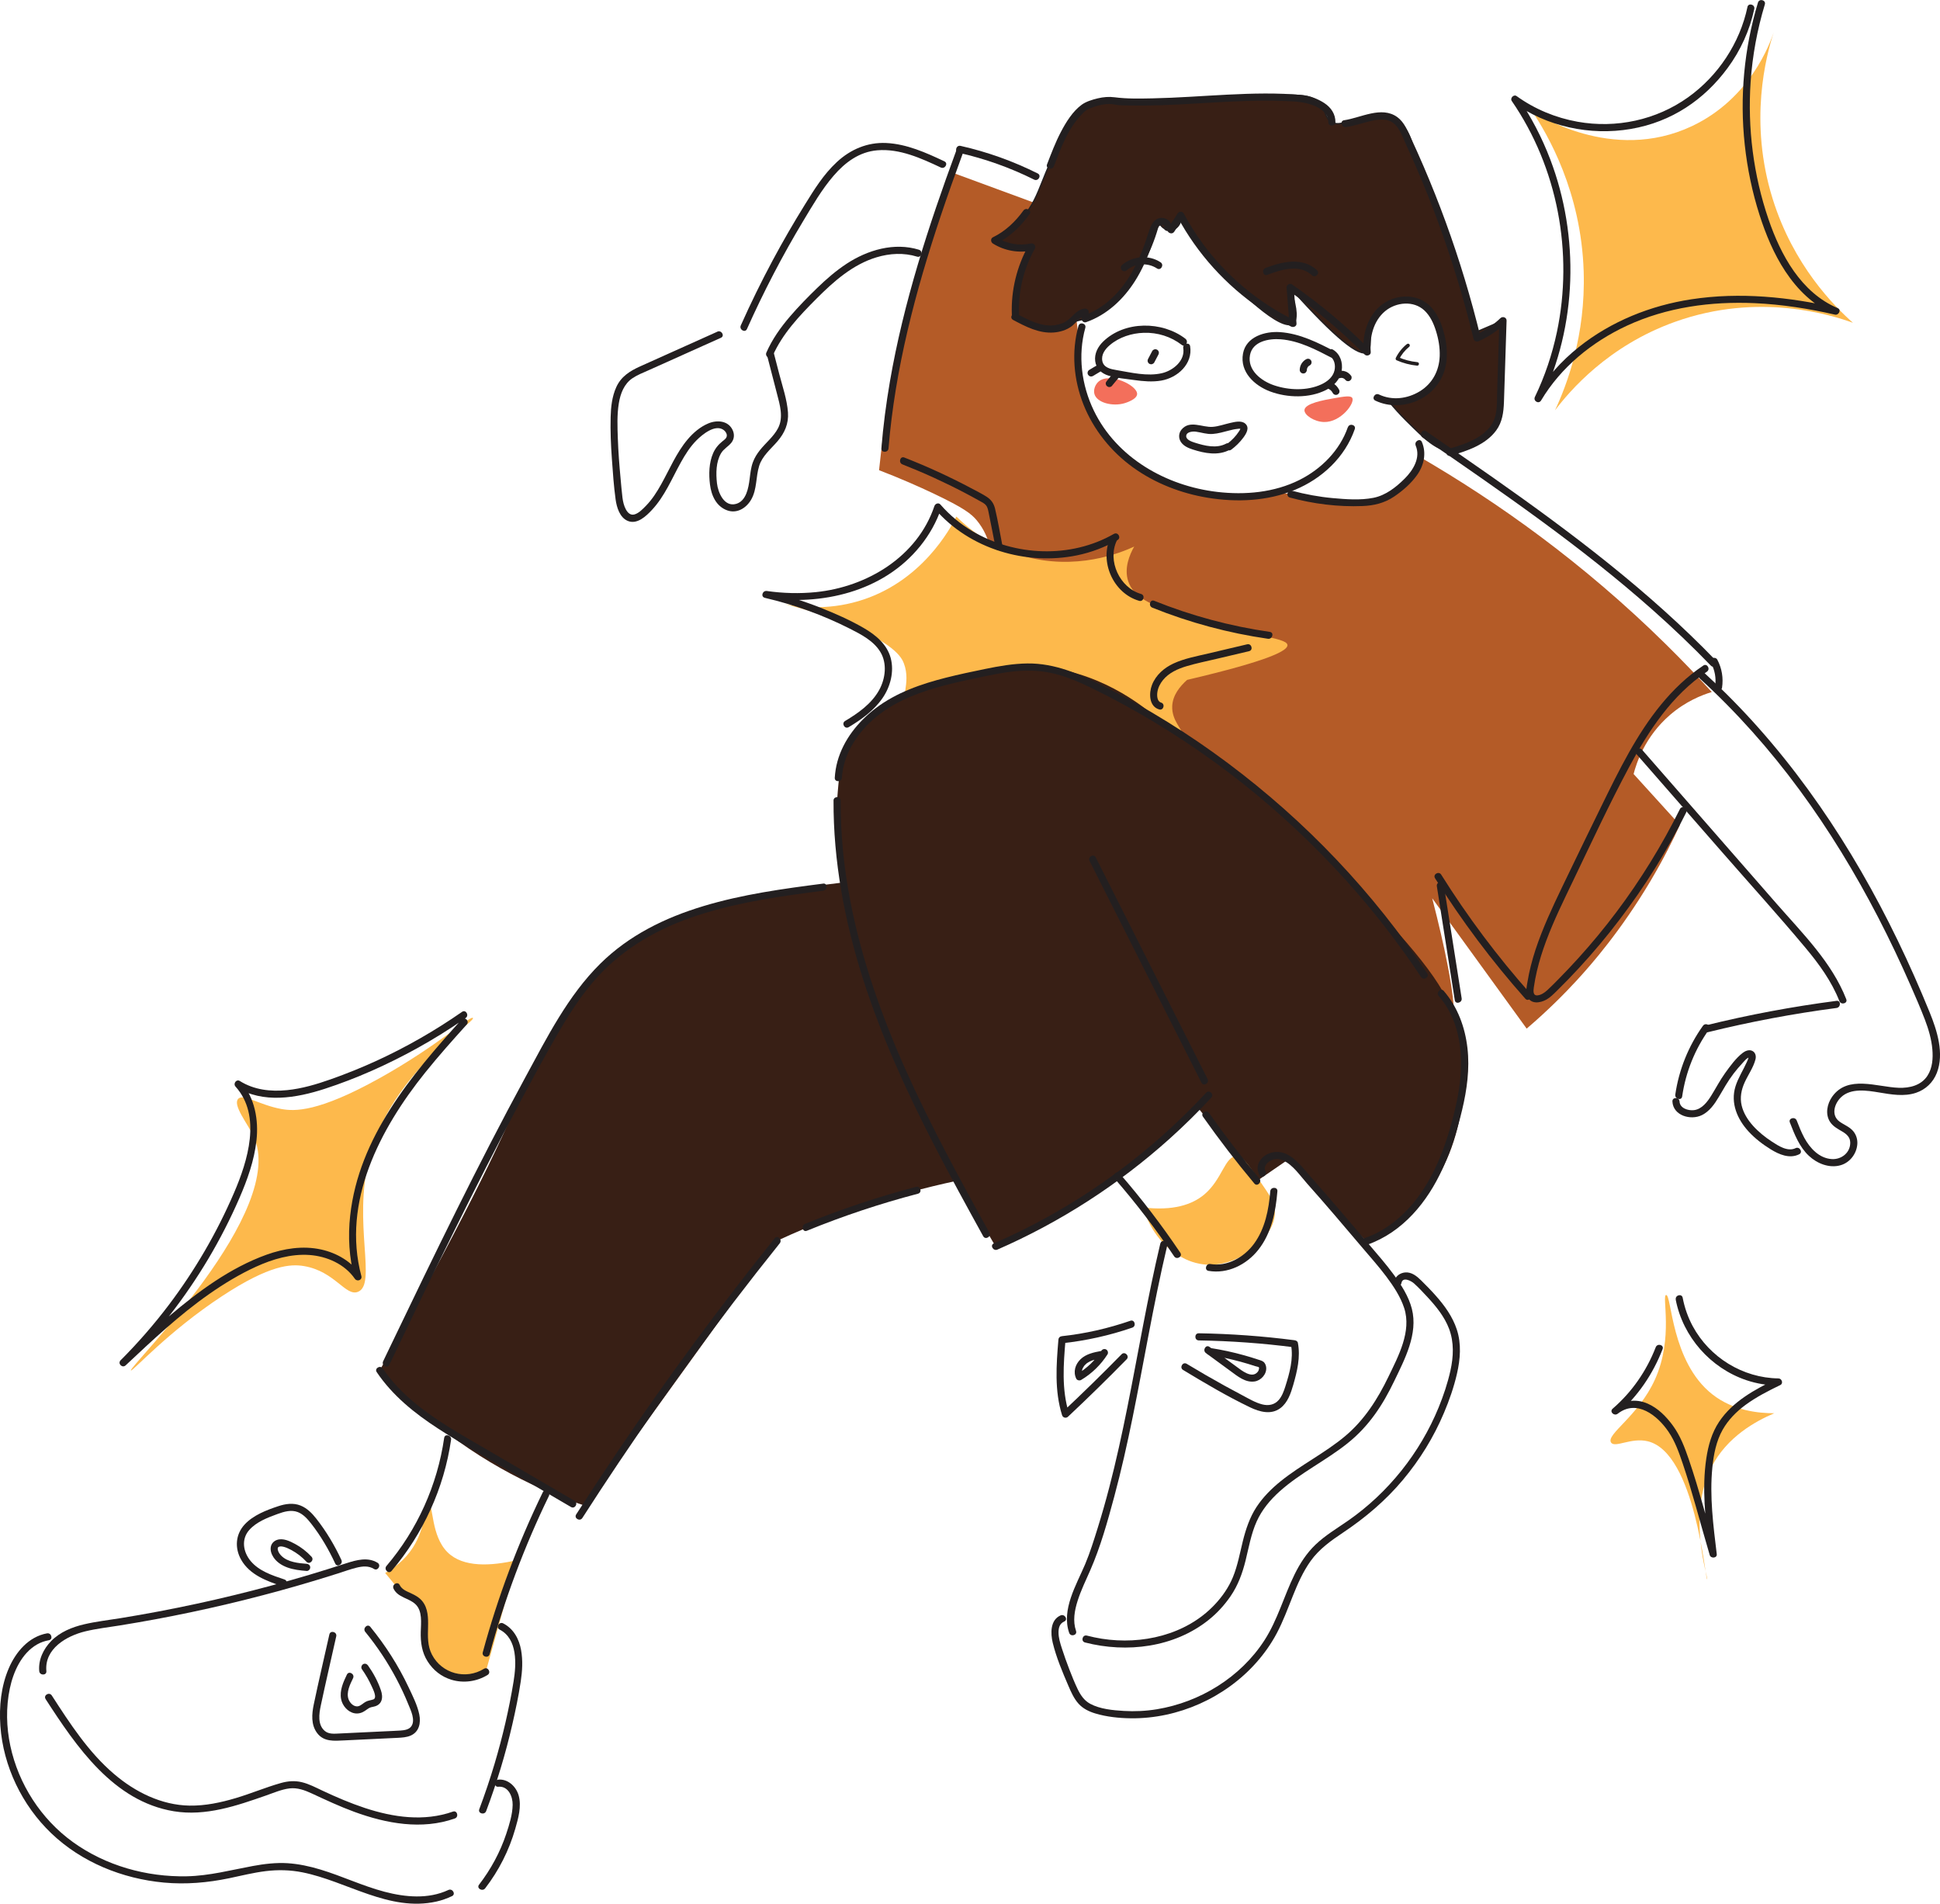 <?xml version="1.0" encoding="UTF-8"?><svg id="Layer_2" xmlns="http://www.w3.org/2000/svg" width="680.26" height="667.37" viewBox="0 0 680.26 667.37"><defs><style>.cls-1{fill:#fdb94c;}.cls-1,.cls-2,.cls-3,.cls-4,.cls-5{stroke-width:0px;}.cls-2{fill:#f36f5b;}.cls-3{fill:#231f20;}.cls-4{fill:#381f15;}.cls-5{fill:#b45b27;}</style></defs><g id="Layer_3"><path class="cls-5" d="M334.47,60.72c-6.03,14.67-12.08,32.01-17.02,51.8-4.8,19.22-7.6,36.88-9.21,52.31,7.85,3.02,14.26,5.89,18.91,8.09,11.15,5.28,13.57,7.36,15.34,9.48,5.21,6.24,5.48,13.76,5.76,16.92.85,9.85,5.83,24.4,24.21,44.79,11.08,4.81,25.1,11.74,40.41,21.64,21.63,13.99,36.62,27.95,43.84,35.07,34.48,34.03,45.61,64.22,51.08,61.95,3.05-1.26,3.86-11.06-5.58-47.87,11.04,15.23,22.08,30.47,33.12,45.7,7.49-6.4,13.33-12.32,17.57-16.92,5.27-5.72,15.62-17.61,25.83-34.81,4.64-7.81,8.02-14.65,10.32-19.66-5.41-5.96-10.82-11.91-16.23-17.87,1-3.84,3.99-13.11,12.73-20.68,5.49-4.75,11.12-6.98,14.68-8.06-5.09-5.59-10.47-11.21-16.16-16.81-28.89-28.44-58.88-49.78-86.71-65.89-.18,1.64-.71,4.46-2.58,7.3-.62.94-2.33,3.31-6.14,5.49-8.78,5.03-19.26,3.61-26.35,2.56-5.67-.84-4.57-1.31-9.67-2.03-11.3-1.6-16.09.8-24.58.6-11.22-.26-19.64-4.85-23.31-6.85-4.82-2.62-15.74-8.78-22.1-22.07-5.06-10.56-4.76-20.47-4.22-25.52-1.76-11.48-1.9-20.45-1.64-26.82.13-3.35.43-7.19-1.62-11.33-2.72-5.5-8.01-8.38-11.75-9.88-9.64-3.55-19.29-7.09-28.93-10.64Z"/><path class="cls-4" d="M489.59,42.36c3.75,1.81,5.05,6.29,5.74,8.58,4.18,13.88,10.59,27.04,14.56,40.99,1.61,5.66,4.11,14.15,7.52,24.55,3.2-1.37,6.39-2.73,9.59-4.1-.59,11.55-1.17,23.09-1.76,34.64-.94,1.75-2.87,4.79-6.4,7.33-1.88,1.35-5.29,3.8-9.59,3.77-5.36-.04-9.28-3.92-16.08-10.64-2.71-2.68-4.79-5.1-6.19-6.82,1.17.13,8.92.83,14.55-4.77,7.74-7.69,3.5-19.32,3.29-19.88-.53-1.39-3.87-10.09-11.21-10.82-4.22-.42-8.35,1.94-10.66,4.94-4.23,5.51-1.27,11.82-3.55,13.29-2.33,1.51-9.22-2.67-27-22.64,2.96,8.96,2.23,11.77.97,12.64-4.02,2.79-18.43-10.61-26.5-19.85-6.1-6.98-10.24-13.5-12.86-18.09.52,2.54-1.21,4.86-3.35,5.13-1.72.22-3.55-.91-4.26-2.8-1.45,5.75-4.51,14.52-11.31,22.71-2.58,3.11-7.7,9.28-14.61,11.22-.29.08-1.84.46-4.95,1.22-8.26,2.03-9.03,2.13-9.97,2.1-1.95-.06-5.38-.73-9.51-4.82-.8-7.02.54-11.9,2.03-15.16,1.87-4.09,4.73-7.27,3.71-8.53-.9-1.11-3.62.72-7.89-.08-2.31-.43-4.06-1.45-5.13-2.2,2.98-1.72,6.57-4.28,9.84-8.1,6.01-7.03,5.9-12.47,13.36-27.07,4.33-8.47,6.22-10.27,8.18-11.49,4.92-3.08,9.85-2.3,16.47-1.86,2.74.18,13.15-.28,33.99-1.33,19.72-.99,29.39-2.77,32.92,2.66,1.41,2.17,1.17,4.47,3.48,5.76,3.12,1.75,6.26-1.47,12.71-1.47.04,0,6.17-.8,9.86.99Z"/><path class="cls-3" d="M509.33,158.37s-.05,0-.08,0c-5.47-.04-9.53-4.05-16.25-10.71-2.18-2.16-4.27-4.46-6.21-6.84l-.38-.47.6.06c2.04.22,9.09.52,14.35-4.7,7.69-7.65,3.42-19.13,3.23-19.61-1.15-2.99-4.51-10.02-11-10.66-4.31-.43-8.35,2.13-10.44,4.85-2.39,3.1-2.44,6.42-2.48,9.08-.03,1.99-.06,3.57-1.14,4.26-3,1.94-11.68-5.2-26.54-21.8,2.11,6.71,2.27,10.58.51,11.8-4.46,3.08-20-12.07-26.83-19.89-4.63-5.3-8.78-11.08-12.33-17.17-.04.92-.33,1.82-.87,2.57-.69.96-1.7,1.59-2.78,1.72-1.66.21-3.34-.74-4.22-2.31-2.22,8.42-5.98,15.86-11.19,22.13-2.52,3.03-7.75,9.34-14.73,11.31-.29.08-1.81.46-4.96,1.23-8.37,2.05-9.08,2.14-10.04,2.11-3.25-.1-6.5-1.75-9.68-4.89l-.06-.06v-.09c-.66-5.75.03-10.89,2.04-15.29.67-1.47,1.47-2.82,2.18-4.01,1.18-2,2.12-3.58,1.57-4.25-.34-.42-1.1-.29-2.27-.1-1.35.22-3.2.53-5.47.1-1.83-.34-3.58-1.1-5.22-2.24l-.32-.22.34-.2c3.79-2.19,7.08-4.9,9.78-8.05,3.48-4.07,4.86-7.52,6.94-12.74,1.46-3.65,3.27-8.18,6.38-14.27,4.46-8.72,6.39-10.41,8.27-11.59,4.45-2.79,8.89-2.46,14.5-2.05.69.05,1.39.1,2.12.15,2.75.18,13.6-.31,33.96-1.33,3.39-.17,6.54-.37,9.31-.54,13.87-.87,20.84-1.31,23.83,3.31.53.82.83,1.65,1.12,2.44.48,1.32.89,2.46,2.27,3.23,1.6.89,3.2.41,5.41-.25,1.86-.56,4.18-1.25,7.18-1.25,1.07-.12,6.54-.64,9.97,1.01,3.8,1.84,5.13,6.27,5.85,8.65l.03.09c1.99,6.62,4.54,13.18,7,19.53,2.7,6.96,5.49,14.16,7.56,21.46,2.27,7.99,4.77,16.16,7.43,24.28l9.71-4.15-.02.4-1.79,34.75c-1.58,2.94-3.82,5.5-6.48,7.41-1.86,1.34-5.32,3.81-9.66,3.81ZM487.56,140.96c1.82,2.21,3.76,4.34,5.79,6.35,6.86,6.79,10.64,10.53,15.9,10.56.03,0,.05,0,.08,0,4.18,0,7.55-2.42,9.36-3.72,2.58-1.85,4.76-4.34,6.3-7.2l1.74-34.18-9.47,4.04-.08-.26c-2.7-8.22-5.23-16.48-7.53-24.56-2.07-7.28-4.86-14.47-7.55-21.42-2.46-6.36-5.01-12.93-7.01-19.57l-.03-.09c-.69-2.31-1.99-6.6-5.59-8.34h0c-3.3-1.59-8.65-1.08-9.68-.97h-.07c-2.92,0-5.2.69-7.03,1.24-2.24.67-4.02,1.2-5.8.2-1.54-.86-2-2.14-2.5-3.5-.28-.77-.57-1.57-1.07-2.34-2.84-4.38-10.14-3.92-23.38-3.09-2.77.17-5.92.37-9.31.54-20.39,1.03-31.24,1.51-34.02,1.33-.73-.05-1.43-.1-2.12-.15-5.52-.4-9.88-.72-14.19,1.98-1.83,1.14-3.69,2.79-8.09,11.4-3.1,6.07-4.91,10.6-6.37,14.23-2.03,5.08-3.5,8.75-7.03,12.88-2.65,3.1-5.86,5.77-9.56,7.96,1.49.98,3.07,1.63,4.7,1.94,2.19.41,3.98.11,5.3-.1,1.29-.21,2.22-.37,2.74.28.77.95-.2,2.57-1.53,4.82-.7,1.18-1.49,2.52-2.15,3.97-1.97,4.3-2.65,9.33-2.02,14.94,3.07,3.01,6.19,4.59,9.28,4.68.88.02,1.61-.06,9.9-2.1,3.14-.77,4.66-1.14,4.94-1.22,6.83-1.93,12-8.15,14.48-11.14,5.3-6.39,9.09-13.99,11.26-22.62l.2-.77.28.75c.65,1.74,2.32,2.85,3.99,2.64.94-.12,1.83-.67,2.44-1.52.68-.94.93-2.15.7-3.31l-.31-1.53.77,1.35c3.66,6.42,7.98,12.5,12.83,18.05,8.32,9.53,22.4,22.43,26.17,19.81,1.61-1.11,1.24-5.39-1.06-12.36l-.38-1.15.8.9c18.61,20.89,24.78,23.82,26.68,22.59.85-.55.88-2.01.91-3.85.04-2.59.1-6.14,2.58-9.38,2.17-2.83,6.38-5.49,10.88-5.04,6.77.67,10.24,7.9,11.42,10.98.19.5,4.58,12.27-3.34,20.15-4.98,4.95-11.52,5.08-14.16,4.9Z"/><path class="cls-2" d="M467.62,139.64c-3.42.6-10.01,1.76-10.21,4.08-.15,1.78,3.43,4.13,6.81,4.22,5.96.17,10.94-6.66,9.96-8.42-.53-.94-2.82-.54-6.56.12Z"/><path class="cls-2" d="M398.73,138.12c.08-3.04-9.57-7.67-13.46-4.4-1.22,1.03-1.93,2.89-1.51,4.4.87,3.11,6.42,4.45,10.52,3.24.43-.13,4.4-1.31,4.45-3.24Z"/><path class="cls-1" d="M451.44,226.09c.24,1.94-6.06,5.43-35.17,12.25-2.62,2.33-5.04,5.4-5.23,9.14-.27,5.24,4,8.62,3.21,9.51-1.46,1.63-13.89-11.91-33.23-17.16-8.86-2.4-16.17-2.25-20.92-2.12-17.23.48-29.42,6.29-32.3,7.72-2.26,1.12-6.77,3.4-11.94,7.45-6.84,5.37-11.86,11.53-11.93,11.47-.1-.09,11.53-8.86,13.5-22.29.4-2.7.87-5.92-.5-9.53-.71-1.87-3.21-7.31-22.89-14.84-4.62-1.77-11.05-3.98-18.98-5.94,5.5,1.11,14.98,2.19,25.82-.98,22.32-6.51,32.49-25.74,34.47-29.68,3.83,3.8,11.48,10.29,23.02,13.7,18.92,5.58,34.86-1.12,39.33-3.18-1.59,2.82-3.59,7.5-2.12,12.08,1.83,5.71,8.13,8.39,16.99,11.33,24.33,8.06,38.53,8.25,38.87,11.07Z"/><path class="cls-1" d="M537.14,38.84c5.55,8.31,17.31,28.35,18.18,56.38.7,22.43-5.9,39.71-10.05,48.61,5.15-6.79,18.58-22.59,42.03-30.99,29.53-10.58,55.1-2.34,62.44.32-6.64-5.88-20.88-20.12-28.15-43.42-8.48-27.19-2.3-50.14.35-58.38-1.26,3.77-8.21,23.22-28.69,32.87-28.07,13.23-54.87-4.54-56.11-5.39Z"/><path class="cls-1" d="M165.81,356.86c-.86-.94-12.63,9.94-32.75,21.13-21.49,11.95-29.76,11.62-34.37,10.79-7.65-1.37-13.45-5.56-15.21-3.52-1.89,2.18,3.34,8.7,5.35,12.87,12.57,26.18-43.99,81.34-42.92,82.3.52.47,12.88-13.52,32-26.08,16.77-11.01,24.07-11.29,28.72-10.5,10.85,1.85,14.53,10.74,18.89,9.02,6.74-2.65-1.82-23.94,3.9-46.67,7.75-30.8,37.65-47.99,36.4-49.35Z"/><path class="cls-1" d="M584.22,453.98c-1.61.2,2.71,14.95-3.9,29.59-5.82,12.9-17.18,19.22-15.42,22.09,1.29,2.11,7.08-1.85,12.94-.39,16.65,4.14,20.08,48.48,20.78,48.36.51-.09-7.28-22.33,1.6-39.5,5.39-10.43,15.33-15.89,21.93-18.7-5.56,0-14.42-.87-21.76-6.66-14.49-11.42-14.19-35.04-16.18-34.79Z"/><path class="cls-4" d="M437.72,274.64c9.54,8.1,23.45,20.61,38.86,37.34,20.9,22.68,31.43,34.33,34.9,49.29,4.96,21.34-.17,49.05-18.5,65.13-5.13,4.5-10.26,7.18-13.91,8.77-16.62-17.5-27.29-28.74-27.29-28.74,0,0-3.64,2.5-11.06,7.6-2.35-2.89-4.71-5.8-7.07-8.72-4.64-5.76-9.23-11.5-13.77-17.22-8.76,8.98-20.33,19.32-35.02,29.24-12.95,8.74-25.23,15.06-35.75,19.65-4.48-7.69-8.95-15.38-13.43-23.07-5.66,1.2-11.5,2.61-17.52,4.27-17.18,4.75-32.42,10.65-45.65,16.79l-67.11,92.99c-15.47-5.2-35.91-14.43-55.72-31.32-6.37-5.43-11.84-10.94-16.52-16.25,27.52-49.17,42.25-79.14,50.19-98.53,2.01-4.92,7.55-18.84,19.72-33.43,4.7-5.63,11.76-13.96,23.42-21.03,10.74-6.51,20.1-8.7,38.38-12.81,12.4-2.79,23.01-4.34,30.88-5.25-1.52-6.48-3.16-16.5-2.23-28.68.68-8.97,1.1-14.39,4.25-20.28,7.03-13.15,21.89-17.78,35.48-22.02,8.64-2.69,17.44-5.44,29.12-4.85,22.3,1.12,38.05,13.51,44.36,19.14,10.32,7.33,20.65,14.66,30.97,21.99Z"/><path class="cls-1" d="M447.04,424.51c.22,5.61-4,9.81-6.01,11.82-.57.57-9.13,8.82-20.39,6.7-3.81-.72-6.44-2.34-7.83-3.23-8.08-5.11-11.02-13.29-11.98-16.51,10.47,1.24,17.12-.93,21.43-4.53,6.39-5.35,7.23-13.52,11.4-13.46,2.04.03,3.95,2.77,7.76,8.24,3.67,5.26,5.5,7.89,5.62,10.97Z"/><path class="cls-1" d="M150.33,527.58c1.72-.04.75,10.77,6.58,16.57,5.46,5.44,15.28,4.87,24.35,2.78-3.64,13.05-7.29,26.1-10.93,39.15-.87.42-8.68,3.99-15.09-.02-3.65-2.28-5.16-5.97-5.64-7.17-2.62-6.64,1.33-9.56-1.32-14.61,0,0-1.38-2.63-9.22-8.01h0s-1.57-1.9-4-4.84c2.98-1.67,6.84-4.42,9.71-8.9,4.63-7.23,4.11-14.92,5.56-14.96Z"/></g><g id="Layer_2-2"><path class="cls-3" d="M498.8,153.34c13.87,9.54,27.75,19.08,41.33,29.03s26.75,20.26,39.3,31.39c7.07,6.27,13.93,12.79,20.49,19.59,1.12,1.16,2.89-.61,1.77-1.77-11.71-12.14-24.35-23.35-37.49-33.91-13.14-10.56-26.77-20.49-40.57-30.18-7.82-5.49-15.69-10.9-23.57-16.31-1.33-.91-2.58,1.25-1.26,2.16h0Z"/><path class="cls-3" d="M597.26,233.32c-11.33,7.57-19.44,18.72-26.05,30.45-3.49,6.2-6.62,12.59-9.75,18.98-3.76,7.66-7.49,15.34-11.19,23.02-3.42,7.11-6.94,14.2-9.82,21.56-1.44,3.68-2.71,7.43-3.67,11.27-.46,1.84-.86,3.7-1.16,5.57-.27,1.66-.77,3.58-.05,5.19,1.23,2.77,4.48,2.29,6.67,1.06,1.38-.78,2.49-1.91,3.61-3.01,1.29-1.26,2.56-2.54,3.82-3.84,5.18-5.33,10.1-10.91,14.75-16.72,9.22-11.53,17.36-23.9,24.25-36.96.87-1.66,1.73-3.33,2.56-5.01.71-1.44-1.44-2.7-2.16-1.26-6.3,12.67-13.74,24.76-22.24,36.07-4.18,5.57-8.63,10.94-13.3,16.11-2.32,2.57-4.71,5.09-7.14,7.55-1.22,1.23-2.43,2.47-3.7,3.65-.95.88-2.24,1.83-3.57,1.94-1.63.15-1.45-1.58-1.29-2.75.27-1.96.65-3.9,1.1-5.82.83-3.55,1.94-7.03,3.21-10.45,2.66-7.15,6.03-14,9.33-20.87,6.48-13.49,12.8-27.12,19.87-40.32,6.8-12.68,15.03-25.13,27.19-33.26,1.33-.89.08-3.06-1.26-2.16h0Z"/><path class="cls-3" d="M600,232.49c1.3,2.42,1.82,5.29,1.42,7.95-.1.67.17,1.34.87,1.54.59.16,1.44-.2,1.54-.87.51-3.41-.04-6.83-1.67-9.88-.32-.59-1.14-.78-1.71-.45-.6.35-.77,1.11-.45,1.71h0Z"/><path class="cls-3" d="M595.93,237.77c12.95,11.81,24.64,24.98,35.03,39.09s19.55,29.17,27.62,44.74c4.07,7.87,7.87,15.88,11.42,23.99,1.72,3.93,3.44,7.87,4.97,11.87,1.27,3.32,2.3,6.83,2.61,10.39.27,3.15.05,6.53-1.71,9.25-2.21,3.41-6.24,4.38-10.09,4.24-7.62-.27-17.87-4.6-23.33,3.12-1.78,2.52-2.52,6.16-.72,8.87,1.06,1.59,2.73,2.44,4.33,3.39,1.47.87,2.67,1.95,2.72,3.76.11,3.58-3.09,6.07-6.48,5.85-4.41-.28-7.64-3.81-9.62-7.45-1.05-1.95-1.86-4.01-2.66-6.07-.58-1.48-2.99-.84-2.41.66,1.62,4.17,3.32,8.58,6.66,11.71,2.9,2.72,7.17,4.45,11.13,3.31,3.28-.94,5.64-4.05,5.87-7.43.11-1.65-.4-3.29-1.47-4.55-1.3-1.54-3.23-2.18-4.81-3.35-3-2.22-1.77-6.28.57-8.51,3.43-3.28,9.07-2.38,13.29-1.68s8.79,1.54,12.99.13c3.41-1.14,6.02-3.67,7.32-7.01,2.63-6.78.08-14.81-2.52-21.19-3.46-8.49-7.17-16.89-11.17-25.14-7.95-16.43-17.04-32.34-27.46-47.34s-22.2-29.15-35.39-41.84c-1.62-1.55-3.26-3.09-4.91-4.6-1.19-1.08-2.96.68-1.77,1.77h0Z"/><path class="cls-3" d="M629.61,402.5c-2.77,1.36-6.05-.83-8.32-2.31-2.41-1.57-4.67-3.4-6.6-5.54-1.82-2.03-3.34-4.42-3.98-7.1-.67-2.83-.1-5.61,1.1-8.21s3.04-5.17,3.75-7.98c.31-1.21-.05-2.57-1.32-3.04-1.11-.41-2.32.13-3.2.81-2.4,1.86-4.39,4.63-6.15,7.08s-3.16,5.16-4.76,7.74c-1.39,2.26-3.34,4.92-6.2,5.23-2,.22-4.88-.66-5-3.04-.08-1.6-2.58-1.61-2.5,0,.25,4.97,6.41,6.71,10.34,4.78,2.65-1.3,4.46-3.89,5.92-6.36,1.64-2.78,3.19-5.58,5.16-8.16,1.01-1.33,2.1-2.6,3.24-3.82.53-.57,1.08-1.29,1.76-1.68l.29-.15c.33-.08.33-.1,0-.05-.14.55-.39,1.1-.62,1.61-1.28,2.87-3.04,5.53-3.98,8.55-1.81,5.85.65,11.53,4.63,15.84,2.26,2.45,4.97,4.52,7.81,6.26s6.5,3.36,9.88,1.7c1.44-.71.18-2.87-1.26-2.16h0Z"/><path class="cls-3" d="M589.85,384.38c1.23-8.5,4.45-16.54,9.45-23.52.94-1.31-1.23-2.56-2.16-1.26-5.1,7.13-8.44,15.44-9.7,24.12-.23,1.57,2.18,2.25,2.41.66h0Z"/><path class="cls-3" d="M643.98,350.86c-15.44,2.01-30.75,4.87-45.86,8.6-1.56.38-.9,2.8.66,2.41,14.89-3.67,29.99-6.52,45.2-8.51,1.57-.21,1.59-2.71,0-2.5h0Z"/><path class="cls-3" d="M574.01,264.58c9.96,11.4,19.93,22.8,29.89,34.2s19.66,22.09,29.14,33.42c4.76,5.69,9.22,11.79,11.94,18.74.58,1.48,3,.84,2.41-.66-5.05-12.92-15.34-23.08-24.32-33.35-10.07-11.53-20.15-23.05-30.22-34.58-5.69-6.51-11.39-13.03-17.08-19.54-1.06-1.21-2.82.56-1.77,1.77h0Z"/><path class="cls-3" d="M472.62,149.77c-2.85,8.17-9.31,14.64-16.96,18.48-8.84,4.43-19.11,5.33-28.81,4.2-17.87-2.08-35.28-11.92-43.29-28.49-4.34-8.97-5.68-19.4-2.99-29.05.43-1.55-1.98-2.21-2.41-.66-2.53,9.09-1.71,18.87,1.77,27.6s9.59,16.38,17.31,21.97,16.91,9.15,26.3,10.68c10.12,1.65,20.88,1.2,30.45-2.75s17.62-11.44,21.06-21.31c.53-1.52-1.88-2.18-2.41-.66h0Z"/><path class="cls-3" d="M415.68,118.76c-8.12-6.26-21.32-6.36-28.87.99-1.85,1.8-3.11,4.22-2.78,6.85s2.2,4.31,4.63,5.07c2.91.9,6.16,1.15,9.17,1.57s6.24.72,9.36.18c5.72-.98,11.12-5.85,10.13-12.05-.25-1.58-2.66-.91-2.41.66.71,4.45-3.61,7.9-7.5,8.8-5.15,1.19-10.84-.24-15.95-1.1-1.97-.33-4.43-.81-4.92-3.11s.98-4.24,2.6-5.62c3.26-2.79,7.68-4.21,11.93-4.33,4.82-.15,9.52,1.31,13.34,4.26,1.27.98,2.52-1.19,1.26-2.16h0Z"/><path class="cls-3" d="M468.36,123.37c-6.13-3.2-12.5-6.45-19.52-6.94-5.26-.37-11.94,1.59-12.99,7.55-1.14,6.41,4.02,11.19,9.51,13.25,6.06,2.26,13.75,2.45,19.62-.52,2.69-1.36,4.98-3.72,5.48-6.78.46-2.84-.5-5.81-3.03-7.35-1.38-.84-2.63,1.32-1.26,2.16,1.74,1.06,2.21,3.27,1.76,5.16-.55,2.3-2.49,3.86-4.54,4.82-5.04,2.36-11.45,2.1-16.62.36-4.46-1.49-9.46-5.27-8.46-10.62.91-4.84,6.67-5.84,10.77-5.52,6.46.51,12.39,3.64,18.04,6.58,1.42.74,2.69-1.41,1.26-2.16h0Z"/><path class="cls-3" d="M458.03,125.92c-.68.35-1.25.92-1.65,1.56s-.62,1.43-.63,2.2c0,.32.14.66.37.88s.57.38.88.37.66-.12.88-.37.36-.54.37-.88c0-.12,0-.24.02-.35l-.04.33c.04-.28.11-.54.22-.8l-.13.3c.11-.24.24-.47.4-.68l-.2.25c.16-.21.35-.4.55-.56l-.25.2c.15-.11.3-.21.47-.29.27-.14.5-.46.57-.75s.05-.7-.13-.96-.43-.5-.75-.57c-.34-.08-.65-.03-.96.13h0Z"/><path class="cls-3" d="M404.04,123.04l-1.46,2.78c-.16.3-.22.64-.13.96.08.29.3.6.57.75.29.15.64.23.96.13.3-.1.59-.29.75-.57l1.46-2.78c.16-.3.22-.64.13-.96-.08-.29-.3-.6-.57-.75-.29-.15-.64-.23-.96-.13-.3.1-.59.29-.75.57h0Z"/><path class="cls-3" d="M473.77,131.74c-.32-.42-.63-.74-1.06-1.05-.33-.24-.72-.41-1.11-.53-.78-.25-1.68-.26-2.46,0-.31.1-.58.29-.75.57-.16.27-.22.66-.13.96.2.62.87,1.09,1.54.87.16-.05.32-.09.49-.11l-.33.04c.26-.03.51-.03.77,0l-.33-.04c.27.04.54.11.79.22l-.3-.13c.22.1.43.22.63.37l-.25-.2c.19.15.37.32.52.51l-.2-.25.03.04c.2.27.41.48.75.57.3.08.7.05.96-.13s.5-.43.57-.75.07-.7-.13-.96h0Z"/><path class="cls-3" d="M465.57,136.18c.35.15.68.35.99.58l-.25-.2c.3.24.57.51.81.81l-.2-.25c.17.22.32.45.45.7.14.27.46.5.75.57s.7.05.96-.13.5-.43.57-.75c.08-.34.03-.65-.13-.96-.12-.24-.26-.46-.43-.68-.22-.29-.44-.57-.71-.82-.46-.43-.98-.8-1.56-1.04-.14-.09-.3-.14-.46-.15-.17-.04-.33-.03-.5.02-.29.08-.6.3-.75.57-.15.29-.23.64-.13.96.09.29.28.62.57.75h0Z"/><path class="cls-3" d="M384.67,128.05l-2.7,1.61c-.27.16-.49.44-.57.75s-.05.7.13.96.43.5.75.57.67.05.96-.13l2.7-1.61c.27-.16.49-.44.57-.75s.05-.7-.13-.96-.43-.5-.75-.57-.67-.05-.96.13h0Z"/><path class="cls-3" d="M390.3,130.9l-2.2,2.66c-.22.26-.37.53-.37.88,0,.31.14.67.37.88s.55.38.88.37c.31-.01.68-.11.88-.37l2.2-2.66c.22-.26.37-.53.37-.88,0-.31-.14-.67-.37-.88s-.55-.38-.88-.37c-.31.01-.68.11-.88.37h0Z"/><path class="cls-3" d="M410.61,80.12c.8-2.81-2.75-4.61-4.99-3.3-1.34.79-2.04,2.23-2.54,3.64-.62,1.74-1.13,3.52-1.76,5.26-2.48,6.85-5.9,13.51-11.22,18.59-2.86,2.73-6.2,4.92-9.94,6.23l1.58,1.21c0-.79,0-1.58,0-2.36,0-.88-.79-1.33-1.58-1.21-1.94.31-3.27,1.74-4.6,3.06-1.57,1.57-3.45,2.52-5.67,2.78-4.82.57-9.29-1.84-13.39-4.03-1.42-.76-2.68,1.4-1.26,2.16,4.39,2.34,9.13,4.81,14.26,4.41,2.22-.17,4.42-.82,6.23-2.15,1.67-1.23,2.94-3.48,5.1-3.82l-1.58-1.21c0,.79,0,1.58,0,2.36s.8,1.48,1.58,1.21c7.33-2.57,13.14-8.04,17.23-14.54,2.25-3.57,3.99-7.45,5.45-11.4.7-1.89,1.27-3.81,1.93-5.71.26-.76.6-1.75,1.3-2.23.36-.24,1.67-.3,1.47.39-.44,1.55,1.97,2.21,2.41.66h0Z"/><path class="cls-3" d="M358.86,73.81c-2.83,3.91-6.35,7.27-10.72,9.39-.88.43-.74,1.69,0,2.16,4.17,2.62,9.17,3.45,13.98,2.41l-1.41-1.84c-4.15,7.4-6.23,15.83-5.91,24.32.06,1.6,2.56,1.61,2.5,0-.3-8.06,1.62-16.02,5.57-23.06.55-.98-.36-2.07-1.41-1.84-4.17.91-8.45.11-12.05-2.15v2.16c4.76-2.31,8.54-6.04,11.61-10.29.94-1.31-1.22-2.55-2.16-1.26h0Z"/><path class="cls-3" d="M468.27,42.84c.01-2.87-1.53-5.14-3.87-6.69-2.18-1.45-5.11-2.58-7.72-2.82-8.72-.83-17.54-.58-26.28-.15-8.78.44-17.55,1.12-26.34,1.3-4.4.09-8.86.19-13.22-.38-1.97-.26-3.96-.09-5.89.37s-4.11,1.12-5.66,2.25c-3.16,2.31-5.52,6.14-7.3,9.55-1.91,3.65-3.37,7.52-4.85,11.36-.58,1.5,1.84,2.15,2.41.66,2.38-6.22,4.77-12.83,9.39-17.79.52-.56,1.06-1.16,1.67-1.63.85-.66,2-1.04,3-1.4,1.83-.64,3.72-1.05,5.67-1.01.99.02,1.92.28,2.89.39,1.04.12,2.12.08,3.17.11,2.02.05,4.04.06,6.06.05,16.17-.14,32.28-2.21,48.47-1.62,3.69.14,7.31.21,10.78,1.6,2.58,1.04,5.14,2.78,5.13,5.83,0,1.61,2.49,1.61,2.5,0h0Z"/><path class="cls-3" d="M411.74,81.23c1.12-1.71,2.23-3.42,3.35-5.13h-2.16c6.91,12.85,16.95,23.92,29.01,32.12,3.45,2.34,7.06,4.43,10.8,6.27.78.38,1.96-.06,1.88-1.08-.32-4.21-.64-8.43-.97-12.64l-1.88,1.08c9.58,6.65,18.53,14.17,26.75,22.44.71.72,2.23.23,2.13-.88-.45-5.17.9-10.88,5.04-14.33,3.85-3.2,10.03-3.8,13.82-.2,2,1.9,3.18,4.48,3.99,7.07.91,2.88,1.44,5.89,1.33,8.92-.19,5.12-2.59,9.63-6.99,12.31s-9.74,3.28-14.31,1.11c-1.45-.69-2.72,1.47-1.26,2.16,4.86,2.31,10.46,2.04,15.27-.26,5.23-2.5,8.76-7.3,9.58-13.04.51-3.56.09-7.2-.85-10.65-.82-3.01-2.03-5.99-4.06-8.4-3.97-4.72-10.73-5.27-15.96-2.4-6.21,3.41-8.69,10.98-8.1,17.7l2.13-.88c-8.37-8.42-17.5-16.06-27.26-22.83-.75-.52-1.95.17-1.88,1.08.32,4.21.64,8.43.97,12.64l1.88-1.08c-12.82-6.3-24.07-15.7-32.48-27.25-2.38-3.26-4.52-6.69-6.43-10.24-.47-.87-1.67-.75-2.16,0-1.12,1.71-2.23,3.42-3.35,5.13-.88,1.35,1.28,2.61,2.16,1.26h0Z"/><path class="cls-3" d="M496.41,156.21c1.8,4.19-.86,8.55-3.75,11.46-3.06,3.07-6.71,5.98-11.04,6.84-4.61.92-9.71.52-14.36.1s-9.61-1.33-14.29-2.59c-1.56-.42-2.22,1.99-.66,2.41,8.27,2.23,16.91,3.31,25.48,2.97,4-.16,7.66-1.04,11.01-3.29,3.04-2.04,5.99-4.6,8.11-7.6,2.41-3.39,3.34-7.67,1.67-11.57-.63-1.47-2.79-.2-2.16,1.26h0Z"/><path class="cls-3" d="M471.94,44.55c2.92-.41,5.69-1.4,8.55-2.08,2.45-.58,5.28-1.05,7.56.32,2.54,1.53,3.61,4.9,4.79,7.46,1.41,3.05,2.77,6.11,4.1,9.2,5.29,12.31,9.9,24.91,13.83,37.71,2.2,7.16,4.18,14.39,5.95,21.67.21.85,1.13,1.06,1.84.75,3.47-1.55,6.61-3.68,9.34-6.31l-2.13-.88c-.26,8.23-.53,16.46-.79,24.69-.12,3.62.22,7.72-1.53,11.02-1.34,2.51-3.58,4.3-6.03,5.66-2.95,1.63-6.2,2.66-9.43,3.59-1.54.44-.89,2.86.66,2.41,5.79-1.67,12.26-3.8,15.99-8.86,2.15-2.92,2.59-6.39,2.72-9.92.16-4.42.28-8.85.43-13.28.16-5.1.33-10.2.49-15.31.04-1.11-1.38-1.61-2.13-.88-2.59,2.48-5.56,4.46-8.84,5.92l1.84.75c-3.32-13.65-7.39-27.12-12.21-40.32-2.39-6.55-4.97-13.04-7.72-19.45-1.42-3.3-2.88-6.58-4.39-9.84-1.25-2.7-2.39-5.71-4.88-7.52-5.5-4-12.82.27-18.65,1.1-1.59.23-.91,2.63.66,2.41h0Z"/><path class="cls-3" d="M335.33,52.74c-9.73,26.39-18.51,53.29-23.29,81.06-1.33,7.74-2.35,15.55-2.98,23.38-.13,1.6,2.37,1.6,2.5,0,2.27-27.88,9.46-55.1,18.32-81.54,2.5-7.45,5.14-14.86,7.86-22.24.56-1.51-1.86-2.16-2.41-.66h0Z"/><path class="cls-3" d="M316.45,162.8c7.46,2.93,14.76,6.26,21.86,9.98,1.75.92,3.48,1.85,5.2,2.82.75.42,1.61.81,2.18,1.47.6.7.77,1.62.95,2.5.85,4.14,1.64,8.3,2.46,12.44.31,1.58,2.72.91,2.41-.66-.86-4.33-1.56-8.73-2.59-13.02-.45-1.88-1.39-3.2-3.02-4.23-1.76-1.11-3.66-2.05-5.5-3.03-7.55-4-15.34-7.56-23.3-10.68-1.5-.59-2.15,1.83-.66,2.41h0Z"/><path class="cls-3" d="M431.72,157.66c1.62-1.22,3.05-2.61,4.26-4.25,1.02-1.38,2.33-3.5.64-4.93-1.38-1.17-3.69-.56-5.26-.21-2.04.46-4.05,1.21-6.15,1.37-3.59.27-8-2.5-10.88.92-1.09,1.3-1.15,3.11-.18,4.48s2.56,2.04,4.07,2.53c4.17,1.35,8.92,2.28,12.98.11,1.42-.76.16-2.92-1.26-2.16-3.38,1.8-7.48.77-10.93-.32-1-.32-3.12-.98-3.07-2.34.06-1.53,2.34-1.67,3.4-1.53,1.99.27,3.82.95,5.86.8s3.84-.71,5.73-1.19c.96-.25,1.94-.49,2.93-.58.2-.02.9-.15,1.08,0,.03.03-.43.76-.51.89-1.06,1.63-2.44,3.07-3.99,4.24-1.27.96-.02,3.13,1.26,2.16h0Z"/><path class="cls-3" d="M406.96,91.95c-4.14-2.74-9.87-2.24-13.58,1-.51.44-.45,1.31,0,1.77.51.51,1.26.45,1.77,0,2.89-2.52,7.38-2.7,10.55-.61,1.35.89,2.6-1.27,1.26-2.16h0Z"/><path class="cls-3" d="M461.82,94.74c-5.08-4.74-12.28-3-18.08-.8-1.49.57-.84,2.98.66,2.41,4.83-1.84,11.31-3.89,15.64.16,1.18,1.1,2.95-.67,1.77-1.77h0Z"/><path class="cls-3" d="M503.2,307.89c9.36,14.92,19.96,29.05,31.65,42.22,1.07,1.21,2.83-.57,1.77-1.77-11.56-13.02-22.01-26.97-31.26-41.72-.85-1.36-3.02-.11-2.16,1.26h0Z"/><path class="cls-3" d="M503.83,310.69c2.1,13.31,4.19,26.63,6.29,39.94.25,1.58,2.66.91,2.41-.66-2.1-13.31-4.19-26.63-6.29-39.94-.25-1.58-2.66-.91-2.41.66h0Z"/><path class="cls-3" d="M500.46,341.26c-9.44-14.19-20.1-27.56-31.83-39.92s-24.43-23.61-38.02-33.78-28.22-19.27-43.46-26.96c-8.46-4.28-17.22-8.13-26.88-8.02-5,.06-9.95.93-14.83,1.93-4.59.94-9.17,1.9-13.71,3.05-8.68,2.19-17.43,5.22-24.63,10.69-6.19,4.7-11.37,11.13-13.46,18.72-.51,1.85-.81,3.76-.93,5.68-.1,1.61,2.4,1.6,2.5,0,.51-7.82,4.8-14.78,10.47-19.98,6.35-5.82,14.44-9.23,22.62-11.6,4.36-1.26,8.8-2.25,13.24-3.19,4.7-1,9.41-2.06,14.2-2.54s9.63-.29,14.34.92,8.87,3.07,13.08,5.13c14.84,7.26,29.03,15.87,42.41,25.54,13.41,9.7,26,20.55,37.61,32.35,11.61,11.8,22.23,24.58,31.68,38.17,1.16,1.68,2.31,3.36,3.44,5.06.89,1.33,3.05.08,2.16-1.26h0Z"/><path class="cls-3" d="M292.28,280.65c-.1,21.1,3.84,42.04,10.2,62.1,6.45,20.35,15.37,39.82,25.13,58.77,5.52,10.72,11.33,21.29,17.15,31.85.78,1.41,2.94.15,2.16-1.26-10.27-18.6-20.48-37.27-29.17-56.67-8.57-19.12-15.62-39.02-19.6-59.63-2.23-11.58-3.43-23.35-3.38-35.15,0-1.61-2.49-1.61-2.5,0h0Z"/><path class="cls-3" d="M422.96,383.04c-16.28,17.56-35.35,32.44-56.34,43.96-5.9,3.24-11.96,6.2-18.13,8.9-1.47.64-.2,2.8,1.26,2.16,22.06-9.63,42.53-22.83,60.44-38.92,5.06-4.55,9.91-9.33,14.54-14.32,1.09-1.18-.67-2.95-1.77-1.77h0Z"/><path class="cls-3" d="M382.06,301.82c10.2,20.21,20.4,40.42,30.6,60.63l8.63,17.1c.73,1.44,2.88.17,2.16-1.26-10.2-20.21-20.4-40.42-30.6-60.63l-8.63-17.1c-.73-1.44-2.88-.17-2.16,1.26h0Z"/><path class="cls-3" d="M504.49,349.16c8.87,10.26,8.98,24.77,6.24,37.34-2.77,12.72-7.23,26.19-15.92,36.15-4.36,4.99-9.77,9.09-16.06,11.3-1.51.53-.86,2.94.66,2.41,12.42-4.35,21.13-14.98,26.42-26.66,2.99-6.61,5.2-13.61,6.88-20.67,1.68-7.04,2.68-14.38,1.85-21.61-.84-7.33-3.44-14.41-8.31-20.04-1.05-1.22-2.82.56-1.77,1.77h0Z"/><path class="cls-3" d="M421.81,391.46c5.69,8.06,11.7,15.88,18.03,23.44,1.03,1.24,2.79-.54,1.77-1.77-6.19-7.4-12.07-15.05-17.64-22.93-.92-1.3-3.09-.06-2.16,1.26h0Z"/><path class="cls-3" d="M390.87,413.19c7.51,8.64,14.47,17.74,20.85,27.24.89,1.33,3.06.08,2.16-1.26-6.5-9.68-13.59-18.95-21.24-27.75-1.06-1.22-2.82.56-1.77,1.77h0Z"/><path class="cls-3" d="M443.76,410.64c-.81-1.51.29-2.87,1.59-3.65,1.47-.88,3.06-.9,4.61-.18,3.45,1.59,5.94,5.37,8.4,8.13,6.54,7.33,12.87,14.81,19.22,22.3,2.87,3.39,5.84,6.7,8.51,10.25,2.52,3.37,4.97,7.03,6.29,11.07,2.66,8.15-2.06,16.88-5.51,24.04-3.78,7.85-8.48,15.24-15.23,20.88-7.04,5.89-15.37,9.99-22.52,15.74-3.26,2.63-6.27,5.63-8.57,9.15s-3.72,7.73-4.75,11.9-1.82,8.59-3.49,12.65c-1.49,3.62-3.81,6.92-6.51,9.75-9.98,10.49-25.44,14.01-39.43,11.81-1.77-.28-3.52-.65-5.25-1.1-1.56-.4-2.22,2.01-.66,2.41,14.66,3.78,31.27,1.74,43.32-7.88,2.98-2.38,5.58-5.22,7.74-8.37,2.59-3.79,4.13-8,5.23-12.43s1.94-9.4,3.91-13.76c1.85-4.1,4.74-7.56,8.08-10.55,7.27-6.51,16.21-10.77,23.81-16.86s12.35-13.5,16.32-21.75c3.69-7.67,8.44-16.58,6.2-25.36-1.11-4.34-3.69-8.35-6.31-11.93s-5.76-7.18-8.75-10.68c-6.75-7.9-13.44-15.85-20.36-23.61-2.62-2.93-5.16-6.59-8.89-8.18-3.22-1.37-7.21-.39-9.1,2.7-.93,1.52-.89,3.21-.06,4.76.76,1.42,2.92.16,2.16-1.26h0Z"/><path class="cls-3" d="M406.87,435.91c-4.51,18.99-7.72,38.25-11.55,57.38-1.9,9.47-3.95,18.92-6.39,28.27-1.23,4.72-2.57,9.42-4.02,14.08-1.33,4.25-2.66,8.57-4.39,12.68-3.08,7.28-8.41,15.93-5.62,24.09.52,1.51,2.93.86,2.41-.66-1.19-3.49-.53-7.15.56-10.58,1.16-3.66,2.86-7.12,4.4-10.63,3.62-8.25,6.08-17.11,8.42-25.8,4.99-18.52,8.35-37.43,11.95-56.26,2.04-10.67,4.15-21.33,6.66-31.9.37-1.56-2.04-2.23-2.41-.66h0Z"/><path class="cls-3" d="M491.4,449.87c.37-2.45,3.41-.87,4.44.06,1.67,1.5,3.22,3.18,4.75,4.83,3.01,3.25,5.92,6.83,7.51,11.02,1.81,4.76,1.58,9.83.49,14.72-.98,4.42-2.44,8.75-4.15,12.94-6.49,15.83-17.64,29.84-31.69,39.62-3.88,2.7-8,5.13-11.44,8.41-3.11,2.96-5.47,6.6-7.36,10.44-3.76,7.64-5.95,15.98-10.61,23.17-8.36,12.92-22.57,21.64-37.67,24.12-3.83.63-7.74.82-11.61.59s-8.34-.65-11.78-2.5c-2.12-1.14-3.38-3.04-4.41-5.16-1.08-2.24-2.01-4.58-2.91-6.9s-1.81-4.87-2.61-7.35c-.6-1.86-1.19-3.71-1.18-5.69.01-1.58.42-3.04,1.96-3.72s.2-2.81-1.26-2.16c-3.65,1.62-3.52,6.31-2.73,9.59,1.25,5.15,3.4,10.23,5.49,15.09.96,2.23,1.95,4.49,3.6,6.31,1.55,1.7,3.65,2.72,5.82,3.37,3.99,1.2,8.31,1.65,12.46,1.7,16.56.21,33.14-7.22,44.09-19.62,2.76-3.12,5.17-6.55,7.12-10.23,2.19-4.14,3.81-8.55,5.55-12.9s3.6-8.6,6.3-12.39c2.99-4.19,7.13-7.12,11.36-9.95,7.81-5.22,14.92-11.23,20.97-18.45s10.82-15.01,14.42-23.52c1.87-4.42,3.47-9,4.55-13.69,1.18-5.11,1.62-10.51-.05-15.56-1.47-4.48-4.27-8.35-7.38-11.85-1.64-1.85-3.37-3.62-5.13-5.35-1.5-1.48-3.33-2.97-5.57-2.79-1.76.14-3.51,1.31-3.78,3.14-.24,1.57,2.17,2.25,2.41.66h0Z"/><path class="cls-3" d="M445.42,417.62c-.53,6.41-1.82,13.09-5.7,18.39-3.42,4.68-9.37,8.12-15.29,7.1-1.57-.27-2.25,2.14-.66,2.41,6.7,1.15,13.33-2.16,17.46-7.39,4.6-5.81,6.1-13.3,6.69-20.52.13-1.6-2.37-1.59-2.5,0h0Z"/><path class="cls-3" d="M396.36,463.01c-7.77,2.68-15.81,4.52-23.98,5.4-.72.08-1.19.51-1.25,1.25-.74,8.81-1.4,17.85,1.28,26.43.28.91,1.39,1.21,2.09.55,6.99-6.56,13.85-13.27,20.56-20.12,1.13-1.15-.64-2.92-1.77-1.77-6.71,6.85-13.57,13.56-20.56,20.12l2.09.55c-2.61-8.36-1.91-17.17-1.19-25.76l-1.25,1.25c8.4-.91,16.66-2.73,24.65-5.49,1.51-.52.86-2.94-.66-2.41h0Z"/><path class="cls-3" d="M386.07,473.61c-2.52.46-5.23,1.03-7.15,2.86s-2.68,4.49-1.53,6.84c.29.6,1.16.77,1.71.45,3.73-2.22,6.9-5.3,9.24-8.96.36-.57.12-1.38-.45-1.71-.6-.35-1.35-.12-1.71.45-2.1,3.29-4.98,6.07-8.34,8.06l1.71.45c-.11-.23-.21-.69-.21-.96,0-.1,0-.2,0-.3,0-.35-.06.19.02-.15.05-.22.1-.44.17-.66.03-.1.07-.2.11-.29-.08.19.07-.13.09-.16.12-.23.26-.44.4-.65.11-.16,0-.02.08-.1.07-.08.14-.16.21-.24.17-.19.36-.36.55-.53-.13.11.07-.06.12-.09.12-.08.24-.16.36-.24.22-.14.45-.27.69-.39.42-.21.8-.35,1.31-.51,1.07-.33,2.18-.54,3.28-.74.66-.12,1.04-.93.87-1.54-.19-.7-.87-.99-1.54-.87h0Z"/><path class="cls-3" d="M420.36,469.9c11.22.18,22.41.99,33.53,2.43l-1.21-.92c.95,4.91-.53,10.06-2.01,14.73-.52,1.63-1.15,3.34-2.29,4.65-1.5,1.72-3.61,2.09-5.77,1.54-2.4-.61-4.6-1.93-6.77-3.08s-4.26-2.27-6.37-3.43c-4.5-2.48-8.96-5.06-13.36-7.72-1.38-.83-2.64,1.33-1.26,2.16,7.64,4.62,15.42,9.23,23.47,13.09,3.34,1.6,7.36,2.73,10.62.31,2.59-1.93,3.68-5.2,4.54-8.18,1.37-4.8,2.58-9.73,1.62-14.73-.11-.59-.68-.85-1.21-.92-11.12-1.44-22.32-2.25-33.53-2.43-1.61-.03-1.61,2.47,0,2.5h0Z"/><path class="cls-3" d="M423.81,474.98c3.78.59,7.52,1.39,11.22,2.4,1.73.47,3.45.99,5.15,1.55.33.11,1.12.22,1.36.46-.29-.29-.02.09-.04.23-.06.49-.15.87-.47,1.28-2.02,2.56-5.69-.5-7.49-1.82-3.14-2.3-6.29-4.61-9.43-6.91-1.3-.95-2.55,1.22-1.26,2.16,2.9,2.12,5.8,4.25,8.7,6.37,2.42,1.77,5.16,4.07,8.38,3.59,2.23-.33,4.27-2.55,4.06-4.87-.05-.56-.23-1.11-.55-1.58-.52-.77-1.4-.93-2.24-1.21-1.64-.55-3.3-1.06-4.97-1.52-3.86-1.08-7.78-1.92-11.73-2.54-.67-.11-1.34.17-1.54.87-.17.59.21,1.43.87,1.54h0Z"/><path class="cls-3" d="M288.66,309.76c-14.12,1.81-28.32,3.76-41.99,7.88s-26.15,10.3-36.15,20.16c-11.37,11.22-18.76,25.98-26.31,39.86-8.34,15.34-16.31,30.88-24.09,46.51s-15.36,31.37-22.92,47.11c-.95,1.98-1.9,3.95-2.85,5.93-.69,1.44,1.46,2.71,2.16,1.26,7.45-15.53,14.9-31.05,22.52-46.49,7.62-15.44,15.4-30.8,23.52-45.98,3.96-7.41,7.97-14.8,12.15-22.09,3.84-6.7,7.92-13.31,12.89-19.24,9.17-10.93,21.32-18.31,34.69-22.98s27.34-6.91,41.27-8.77c1.7-.23,3.4-.45,5.1-.67,1.57-.2,1.59-2.7,0-2.5h0Z"/><path class="cls-3" d="M321.23,416.06c-13.26,3.47-26.27,7.81-38.96,12.99-1.47.6-.83,3.02.66,2.41,12.69-5.18,25.7-9.52,38.96-12.99,1.56-.41.9-2.82-.66-2.41h0Z"/><path class="cls-3" d="M271.64,434.08c-19.41,24.22-37.85,49.22-55.21,74.95-4.88,7.23-9.68,14.52-14.39,21.86-.87,1.36,1.29,2.61,2.16,1.26,16.63-25.89,34.31-51.11,52.99-75.57,5.33-6.97,10.74-13.88,16.23-20.73,1-1.24-.76-3.02-1.77-1.77h0Z"/><path class="cls-3" d="M132.1,481.02c5.56,8.26,13.37,14.51,21.66,19.88,9.38,6.07,19.22,11.48,28.87,17.12,5.86,3.43,11.73,6.85,17.59,10.28,1.39.81,2.65-1.35,1.26-2.16-10.23-5.98-20.45-11.95-30.68-17.93-8.66-5.06-17.57-9.95-25.33-16.37-4.25-3.52-8.12-7.49-11.21-12.08-.89-1.33-3.06-.08-2.16,1.26h0Z"/><path class="cls-3" d="M155.75,504.06c-2.38,16.51-9.41,32.2-20.23,44.9-1.04,1.22.72,2.99,1.77,1.77,11.1-13.02,18.43-29.06,20.88-46.01.23-1.57-2.18-2.25-2.41-.66h0Z"/><path class="cls-3" d="M190.32,523.15c-8.74,18-15.8,36.79-21.04,56.1-.42,1.55,1.99,2.22,2.41.66,5.18-19.1,12.14-37.7,20.79-55.5.7-1.44-1.46-2.71-2.16-1.26h0Z"/><path class="cls-3" d="M175.19,571.27c6.38,3.25,5.87,12.17,4.9,18.16-1.59,9.75-3.84,19.39-6.66,28.86-1.6,5.38-3.4,10.69-5.37,15.95-.57,1.51,1.85,2.16,2.41.66,3.73-9.91,6.81-20.06,9.18-30.39,1.15-4.98,2.18-10,2.95-15.06.55-3.64.77-7.35.12-10.99-.69-3.89-2.65-7.51-6.27-9.36-1.43-.73-2.7,1.43-1.26,2.16h0Z"/><path class="cls-3" d="M132.39,547.85c-3.39-2.08-7.38-.99-10.9.15-4.34,1.41-8.69,2.77-13.06,4.08-8.66,2.58-17.39,4.94-26.17,7.08s-17.62,4.05-26.5,5.73c-4.48.85-8.97,1.64-13.47,2.37s-8.61,1.18-12.83,2.17-8.4,2.69-11.49,5.83c-2.75,2.8-4.57,6.59-4.21,10.57.14,1.59,2.65,1.6,2.5,0-.72-7.86,7.07-12.35,13.65-13.94,3.97-.96,8.06-1.42,12.1-2.07s8.36-1.4,12.53-2.17c16.91-3.14,33.66-7.11,50.19-11.88,4.61-1.33,9.2-2.72,13.78-4.18,2.14-.68,4.27-1.47,6.45-2.01s4.27-.74,6.17.43c1.37.84,2.63-1.32,1.26-2.16h0Z"/><path class="cls-3" d="M15.98,595.62c10.79,16.67,23.8,35.86,44.98,39.34,11.17,1.83,21.99-1.91,32.39-5.55,2.64-.92,5.37-2.12,8.16-2.46s5.41.65,7.89,1.8c4.89,2.27,9.76,4.55,14.83,6.41,11.22,4.11,23.67,6.42,35.25,2.33,1.51-.53.86-2.95-.66-2.41-10.14,3.58-20.92,2.02-30.91-1.28-5.08-1.68-9.99-3.79-14.83-6.06-2.35-1.1-4.7-2.36-7.24-2.97s-4.94-.39-7.38.3c-5.33,1.51-10.46,3.69-15.77,5.27s-10.72,2.73-16.25,2.64c-9.84-.17-19.03-4.76-26.41-11.05-9.01-7.67-15.5-17.72-21.87-27.56-.87-1.35-3.04-.09-2.16,1.26h0Z"/><path class="cls-3" d="M174.72,626.36c3.5-.31,5.08,3.38,5.04,6.33-.05,3.43-1.18,6.98-2.25,10.21-2.14,6.43-5.41,12.44-9.54,17.81-.98,1.27,1.19,2.52,2.16,1.26,4.79-6.22,8.39-13.32,10.55-20.87,1.05-3.66,2.25-7.87,1.19-11.66-.87-3.13-3.75-5.88-7.15-5.57-1.59.14-1.6,2.64,0,2.5h0Z"/><path class="cls-3" d="M16.48,572.59c-6.45,1.18-10.93,6.51-13.41,12.27-2.7,6.28-3.42,13.39-2.94,20.17,1.01,14.17,7.6,27.83,17.84,37.64,10.64,10.18,24.94,15.94,39.5,17.29,7.69.71,15.33.05,22.88-1.52,4.25-.89,8.49-1.96,12.81-2.49s8.61-.43,12.87.42c15.64,3.12,30.42,13.92,46.98,10.25,1.89-.42,3.71-1.08,5.47-1.9,1.46-.68.19-2.84-1.26-2.16-7.04,3.28-15.08,2.54-22.38.62-7.68-2.02-14.88-5.49-22.47-7.78-3.77-1.14-7.64-1.98-11.57-2.23s-8.14.24-12.13.98c-7.75,1.43-15.26,3.45-23.19,3.61-14.14.28-28.44-3.71-39.96-12.03-11.12-8.03-19.02-20.26-21.89-33.66-1.41-6.58-1.58-13.53-.19-20.13,1.24-5.89,4.13-12.36,9.58-15.47,1.29-.73,2.66-1.2,4.12-1.46,1.58-.29.91-2.7-.66-2.41h0Z"/><path class="cls-3" d="M363.88,60.81c-8.6-4.3-17.68-7.56-27.06-9.67-1.57-.35-2.24,2.06-.66,2.41,9.17,2.07,18.05,5.22,26.46,9.42,1.44.72,2.7-1.44,1.26-2.16h0Z"/><path class="cls-3" d="M331.16,56.56c-6.44-3.03-13.22-6.1-20.45-6.43-6.56-.3-12.5,2.25-17.26,6.67s-7.94,9.66-11.21,14.92c-3.97,6.39-7.74,12.91-11.3,19.55-4,7.46-7.72,15.07-11.18,22.81-.65,1.46,1.5,2.73,2.16,1.26,5.82-13.03,12.42-25.71,19.77-37.94,3.25-5.4,6.47-10.99,10.6-15.78s9.07-8.4,15.34-8.93c7.82-.66,15.36,2.79,22.26,6.03,1.45.68,2.72-1.47,1.26-2.16h0Z"/><path class="cls-3" d="M251.54,116.28c-9,4.04-18.01,8.08-27.01,12.13-3.63,1.63-6.75,3.57-8.44,7.32-1.48,3.28-1.88,6.92-1.97,10.48-.13,4.92.09,9.84.44,14.74s.66,9.45,1.3,14.12c.38,2.77,1.43,6.35,4.26,7.54,3.27,1.37,6.43-1.65,8.49-3.86,4.48-4.79,6.97-10.96,10.11-16.62,1.55-2.79,3.27-5.53,5.54-7.8,2.01-2.01,6.39-5.64,9.36-3.68.64.42,1.22,1.18,1.24,1.97.03.98-.88,1.56-1.57,2.11-1.43,1.14-2.52,2.49-3.25,4.18-1.46,3.37-1.53,7.34-1.09,10.93.47,3.83,2.18,7.7,6.06,9.08,3.44,1.23,6.71-.84,8.4-3.8,2.08-3.65,1.57-7.9,2.79-11.8,1.1-3.52,4.09-5.9,6.41-8.6,2.52-2.93,3.97-6.19,3.69-10.13-.33-4.55-1.92-9.08-3.06-13.48-.62-2.4-1.24-4.8-1.87-7.21-.4-1.56-2.81-.9-2.41.66,1.16,4.48,2.32,8.97,3.48,13.45,1.01,3.88,2.36,8.28.38,12.09-1.55,2.97-4.28,5.09-6.34,7.68-1.04,1.3-1.9,2.68-2.48,4.25-.7,1.89-.9,3.92-1.15,5.9-.39,3.08-1.17,7.67-4.7,8.7-4.23,1.23-6.39-3.99-6.75-7.23-.38-3.43-.37-7.45,1.43-10.5.93-1.58,2.55-2.34,3.65-3.74.97-1.24,1.1-2.82.48-4.26-1.5-3.46-5.5-3.77-8.61-2.46-2.83,1.19-5.28,3.28-7.24,5.61-3.96,4.69-6.3,10.43-9.28,15.74-1.5,2.69-3.17,5.31-5.33,7.52-1.08,1.11-2.49,2.6-4.02,3.03-1.41.39-2.38-.59-3.01-1.74-.69-1.27-1.03-2.74-1.21-4.17-.28-2.27-.46-4.55-.67-6.82-.43-4.61-.79-9.24-.95-13.87-.14-4.09-.32-8.33.35-12.38.56-3.4,1.84-6.8,4.81-8.79,1.71-1.15,3.68-1.9,5.55-2.74l6.36-2.85,12.71-5.71,6.36-2.85c1.47-.66.2-2.81-1.26-2.16h0Z"/><path class="cls-3" d="M322.26,87.55c-8.72-2.68-18.02.07-25.43,4.93-3.75,2.46-7.14,5.42-10.35,8.53s-6.49,6.45-9.46,9.92c-3.3,3.85-6.25,8-8.29,12.66-.64,1.46,1.51,2.73,2.16,1.26,3.46-7.89,9.47-14.2,15.48-20.22s12.66-11.91,20.95-14.42c4.66-1.41,9.58-1.68,14.26-.24,1.54.47,2.2-1.94.66-2.41h0Z"/><path class="cls-3" d="M161.89,357.38c-17.79,19.67-36.07,41.35-39.1,68.76-.81,7.3-.38,14.72,1.51,21.83l2.28-.96c-3.29-4.74-8.42-7.77-14.01-8.99-6.4-1.4-13.03-.35-19.13,1.84-12.68,4.56-23.94,12.9-34.13,21.54-5.85,4.96-11.44,10.21-17.03,15.45l1.77,1.77c11.15-11.18,20.91-23.74,28.98-37.3,4.08-6.86,7.73-13.98,10.91-21.3,2.81-6.48,5.2-13.14,5.99-20.2s-.49-15.01-5.59-20.68l-1.51,1.96c9.38,5.88,21.11,3.82,31.04.6,11.14-3.62,21.96-8.48,32.22-14.13,5.92-3.26,11.65-6.84,17.2-10.7,1.31-.91.06-3.08-1.26-2.16-9.43,6.56-19.42,12.29-29.85,17.09-5.29,2.43-10.69,4.61-16.18,6.55-4.96,1.75-10.08,3.28-15.33,3.81-5.76.58-11.59-.08-16.57-3.2-1.24-.78-2.44.94-1.51,1.96,9.25,10.27,4.25,26.14-.54,37.26-6,13.95-13.7,27.16-22.85,39.27-5.18,6.85-10.84,13.33-16.91,19.42-1.14,1.14.6,2.87,1.77,1.77,9.35-8.78,18.75-17.62,29.29-25,5.19-3.63,10.65-6.95,16.42-9.58s12.26-4.57,18.73-4.11c6.13.44,12.36,3.18,15.93,8.34.78,1.13,2.67.47,2.28-.96-6.91-26,6.54-51.61,22.41-71.36,4.64-5.77,9.57-11.3,14.54-16.8,1.08-1.19-.69-2.96-1.77-1.77h0Z"/><path class="cls-3" d="M119.71,546.87c-2.38-5.13-5.3-10.03-8.8-14.48-1.48-1.89-3.22-3.67-5.49-4.59-2.56-1.04-5.31-.63-7.86.22-4.12,1.36-8.77,3.15-11.78,6.41-3.22,3.48-3.53,8.29-1.21,12.37,3.02,5.32,9,7.47,14.48,9.3,1.53.51,2.19-1.9.66-2.41-4.23-1.41-8.89-2.92-11.84-6.48-2.64-3.19-3.34-7.65-.44-10.89,2.54-2.84,6.44-4.32,9.94-5.59,2.23-.81,4.72-1.54,7.03-.66,1.97.75,3.47,2.47,4.74,4.09,3.35,4.28,6.13,9.05,8.41,13.97.68,1.46,2.83.19,2.16-1.26h0Z"/><path class="cls-3" d="M109.23,545.72c-1.66-1.79-3.63-3.32-5.78-4.48-1.82-.98-4.2-2.13-6.31-1.41-1.11.38-1.97,1.27-2.18,2.45-.23,1.27.23,2.56.92,3.62,1.16,1.75,2.91,2.86,4.85,3.58,2.17.8,4.52,1.06,6.8,1.24.67.05,1.25-.61,1.25-1.25,0-.72-.57-1.2-1.25-1.25-2.95-.23-6.56-.6-8.77-2.72-.52-.5-.96-1.07-1.22-1.77-.13-.36-.24-.78-.1-1.15.08-.2.27-.3.35-.34.57-.23,1.24-.11,1.89.07.84.24,1.64.64,2.41,1.04,2.02,1.07,3.81,2.46,5.37,4.14,1.1,1.18,2.86-.59,1.77-1.77h0Z"/><path class="cls-3" d="M128.08,572.07c4.19,5.13,7.87,10.67,10.96,16.53,1.52,2.88,2.91,5.83,4.13,8.85.86,2.11,2.6,5.58,1.04,7.75-.83,1.17-2.46,1.36-3.77,1.46-1.73.12-3.46.17-5.19.26-3.7.18-7.4.36-11.1.53-1.73.08-3.45.17-5.18.25s-3.68.3-5.1-.91c-2.56-2.18-2-6.03-1.38-8.91,1.72-8.1,3.61-16.16,5.41-24.24.35-1.57-2.06-2.24-2.41-.66-1.82,8.16-3.75,16.3-5.46,24.48-.71,3.4-1.03,7.14,1.17,10.08,2.34,3.14,6,2.75,9.51,2.58,4.11-.2,8.22-.4,12.33-.59,2.14-.1,4.28-.2,6.41-.31,1.54-.08,3.12-.17,4.55-.79,3-1.31,3.63-4.46,3.02-7.41-.68-3.29-2.34-6.53-3.76-9.55-3.57-7.58-8.11-14.67-13.41-21.16-1.02-1.25-2.78.53-1.77,1.77h0Z"/><path class="cls-3" d="M126.88,585.13c1.36,1.92,2.53,3.95,3.49,6.1.37.84,2.04,4.01.53,4.53-.96.33-1.91.36-2.81.9-.79.47-1.52,1.24-2.42,1.47-1.55.39-2.98-1.11-3.46-2.45-.86-2.45.55-5.21,1.59-7.37.7-1.44-1.46-2.71-2.16-1.26-1.28,2.66-2.61,5.57-2.03,8.6.44,2.29,2.34,4.53,4.7,4.96,1.28.24,2.5-.09,3.58-.8.46-.3.9-.65,1.37-.94.57-.35,1.13-.45,1.77-.58,1.26-.25,2.31-.94,2.74-2.19.39-1.14.17-2.45-.21-3.57-1.05-3.09-2.64-6.03-4.52-8.68-.39-.55-1.09-.81-1.71-.45-.54.32-.84,1.16-.45,1.71h0Z"/><path class="cls-3" d="M137.99,556.91c1.55,3.19,5.34,3.24,7.69,5.47,2.52,2.38,1.93,6.57,1.86,9.69-.09,3.68.38,7.17,2.39,10.34s4.87,5.38,8.33,6.44c4.24,1.3,8.95.65,12.71-1.68,1.37-.84.11-3.01-1.26-2.16-6.39,3.95-14.79,1.71-18.25-4.97-1.61-3.1-1.44-6.42-1.36-9.8.07-3.04.01-6.39-1.98-8.88-1.05-1.32-2.49-2.11-3.99-2.81s-3.2-1.31-3.97-2.89c-.7-1.45-2.86-.18-2.16,1.26h0Z"/><path class="cls-3" d="M612.75,2.44c-2.68,12.67-10.28,24.14-20.82,31.67-11.17,7.98-25.23,10.98-38.73,8.57-7.71-1.38-15.03-4.41-21.39-8.99-1.01-.73-2.4.71-1.71,1.71,8.03,11.66,13.46,24.95,16.14,38.84,2.68,13.87,2.61,28.33-.31,42.16-1.66,7.85-4.22,15.5-7.71,22.73-.69,1.43,1.32,2.66,2.16,1.26,6.97-11.68,17.82-20.5,30.07-26.2,13.99-6.5,29.59-8.6,44.9-7.91,9.47.43,18.86,1.9,28.09,4.02,1.3.3,2.33-1.71.96-2.28-12.85-5.44-19.99-18.6-24.29-31.2-5.27-15.43-7.35-31.87-6.25-48.13.63-9.2,2.31-18.3,4.98-27.13.47-1.54-1.94-2.2-2.41-.66-4.87,16.09-6.45,33.16-4.63,49.88.91,8.34,2.62,16.58,5.18,24.57,2.21,6.88,5.01,13.66,9.01,19.72,4.27,6.46,9.93,12.07,17.14,15.12l.96-2.28c-16.68-3.82-34.01-5.59-51.01-2.99-14.31,2.18-28.13,7.71-39.5,16.77-6.11,4.86-11.37,10.76-15.37,17.47l2.16,1.26c6.31-13.11,9.72-27.47,10.23-42,.5-14.46-1.86-29.07-7.02-42.59-2.92-7.64-6.7-14.93-11.34-21.67l-1.71,1.71c11.82,8.52,27.03,11.79,41.35,9.33s25.71-10.26,33.88-21.32c4.55-6.15,7.79-13.26,9.38-20.75.33-1.57-2.08-2.24-2.41-.66h0Z"/><path class="cls-3" d="M390.57,187.17c-15.15,8.69-34.75,7.85-49.64-.99-4.21-2.5-7.98-5.64-11.19-9.33-.65-.75-1.81-.28-2.09.55-5.96,17.76-23.63,28.37-41.61,30.18-5.7.57-11.48.41-17.15-.4-1.54-.22-2.27,2.03-.66,2.41,10.31,2.41,20.31,6.01,29.76,10.8,3.97,2.01,8.37,4.27,10.74,8.22s1.78,9.2-.42,13.23c-2.65,4.84-7.35,8.14-11.98,10.91-1.38.83-.12,2.99,1.26,2.16,4.47-2.67,8.81-5.78,11.82-10.11,2.8-4.02,4.2-9.31,2.91-14.13s-5.29-8.11-9.44-10.51c-4.83-2.8-10.01-5.08-15.19-7.13-6.11-2.41-12.39-4.36-18.78-5.86l-.66,2.41c19.78,2.83,41.42-2.02,54.44-18.16,3.23-4,5.75-8.49,7.39-13.37l-2.09.55c12.04,13.85,31.81,19.73,49.63,16.09,4.99-1.02,9.81-2.84,14.24-5.37,1.4-.8.14-2.96-1.26-2.16h0Z"/><path class="cls-3" d="M389.43,188.28c-4.03,8.53.9,19.72,10.02,22.35,1.55.45,2.21-1.97.66-2.41-7.47-2.15-11.87-11.6-8.52-18.67.68-1.45-1.47-2.72-2.16-1.26h0Z"/><path class="cls-3" d="M404.06,213.02c13.03,5.24,26.65,8.91,40.55,10.91,1.57.23,2.25-2.18.66-2.41-13.9-2-27.52-5.67-40.55-10.91-1.49-.6-2.14,1.82-.66,2.41h0Z"/><path class="cls-3" d="M437.32,225.87l-13.77,3.25c-4.04.95-8.21,1.71-12.01,3.45-3.32,1.52-6.25,4.07-7.6,7.54-1.12,2.89-1.08,7.53,2.52,8.59,1.55.46,2.21-1.96.66-2.41-1.43-.42-1.47-2.52-1.28-3.72.24-1.53.98-2.97,1.95-4.16,2.09-2.57,5.18-3.94,8.29-4.87,3.45-1.03,7-1.74,10.51-2.57l11.39-2.69c1.57-.37.9-2.78-.66-2.41h0Z"/><path class="cls-3" d="M587.59,455.61c2.53,13.04,12.18,23.97,24.74,28.22,3.63,1.23,7.45,1.84,11.27,1.89l-.63-2.33c-7.57,3.66-15.39,7.87-20.18,15.05-2.57,3.86-3.8,8.31-4.48,12.85-.78,5.24-.86,10.54-.59,15.82.3,5.93,1.03,11.82,1.74,17.7l2.46-.33c-3.28-10.96-6.03-22.08-9.75-32.9-1.44-4.18-2.94-8.21-5.57-11.81-2.3-3.15-5.19-6.1-8.81-7.7-4.31-1.9-8.65-1.11-12.31,1.75l1.77,1.77c7.08-6.1,12.37-13.95,15.74-22.64.58-1.5-1.83-2.15-2.41-.66-3.21,8.29-8.36,15.73-15.1,21.54-1.24,1.07.53,2.73,1.77,1.77,6.66-5.19,13.87.55,17.77,6.26,2.37,3.47,3.71,7.33,5.05,11.28,1.67,4.94,3.15,9.93,4.58,14.95,1.62,5.69,3.18,11.39,4.87,17.06.38,1.29,2.63,1.12,2.46-.33-1.21-10.05-2.55-20.25-1.54-30.38.45-4.54,1.34-9.21,3.61-13.23,1.97-3.48,4.83-6.37,8.04-8.72,3.78-2.77,7.97-4.91,12.17-6.94,1.16-.56.54-2.31-.63-2.33-12.5-.16-24.13-7.32-30.07-18.3-1.69-3.13-2.86-6.49-3.53-9.98-.31-1.58-2.72-.91-2.41.66h0Z"/><path class="cls-3" d="M493.3,120.64c-1.61,1.29-2.92,2.94-3.84,4.78-.14.28-.1.71.22.86,2.31,1.02,4.74,1.66,7.26,1.91.34.03.62-.31.62-.62,0-.37-.29-.59-.62-.62-2.28-.23-4.53-.82-6.63-1.74l.22.86c.88-1.76,2.11-3.29,3.64-4.53.26-.21.22-.66,0-.88-.26-.26-.62-.21-.88,0h0Z"/></g></svg>
